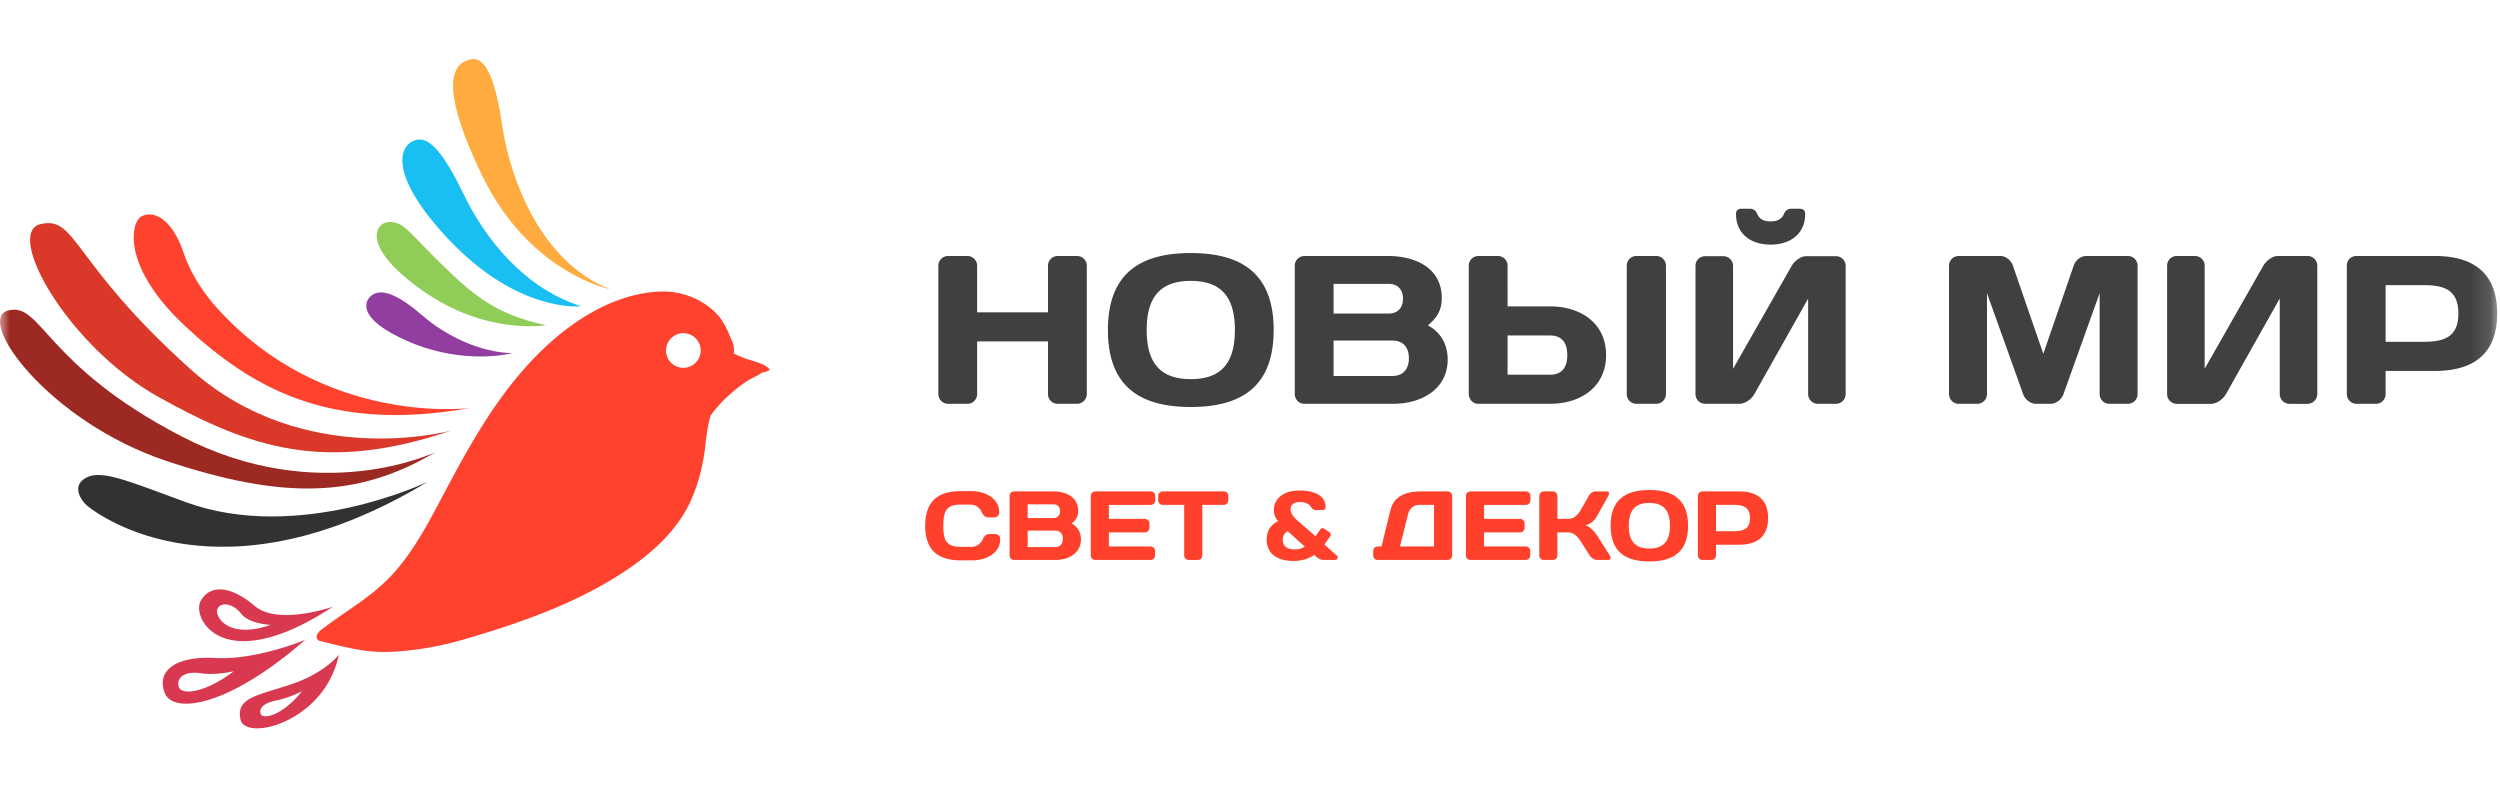 <svg width="127" height="41" fill="none" xmlns="http://www.w3.org/2000/svg"><g clip-path="url(#a)"><mask id="b" style="mask-type:luminance" maskUnits="userSpaceOnUse" x="0" y="0" width="127" height="41"><path d="M126.858 0H0v41h126.858V0Z" fill="#fff"/></mask><g mask="url(#b)"><g opacity=".9"><path d="M33.88 18.085a.88.88 0 1 1 1.669-.56.88.88 0 1 1-1.67.56Zm-17.616 14.48c1.186.281 2.237.594 3.483.552 1.28-.048 2.54-.267 3.77-.621 2.423-.702 4.921-1.548 7.122-2.8 1.802-1.03 3.66-2.401 4.503-4.37.385-.897.602-1.83.701-2.801.054-.518.132-.97.25-1.405a.887.887 0 0 1 .055-.081c.253-.328.524-.64.833-.916.37-.332.797-.692 1.242-.917.181-.093.339-.163.481-.276.13-.02.254-.055.363-.117.03-.016.026-.056.005-.077-.303-.31-.86-.388-1.25-.539a6.962 6.962 0 0 1-.544-.239.303.303 0 0 0 .007-.081c.002-.29-.012-.357-.134-.639-.183-.426-.367-.874-.68-1.226-.708-.791-1.803-1.228-2.865-1.202-2.464.066-4.733 1.594-6.4 3.306-2.117 2.173-3.487 4.753-4.892 7.406-.713 1.346-1.477 2.74-2.55 3.84-1.058 1.08-2.355 1.769-3.531 2.7a.188.188 0 0 0-.063.097c-.134.117-.121.356.094.407Z" fill="#FF2D16"/><path d="M29.512 15.557s-3.184.384-6.779-3.455C19.99 9.175 20.093 7.5 21.06 7.133c.773-.29 1.55.788 2.503 2.753 1.06 2.188 3.005 4.724 5.95 5.671Z" fill="#00B8F1"/><path d="M24.48 8.89c-2.413-5.003-1.29-5.744-.526-5.88.762-.135 1.238 1.159 1.584 3.505.346 2.347 1.836 6.771 5.462 8.177 0 0-4.108-.797-6.52-5.801Z" fill="#FFA22B"/><path d="M27.735 16.52s-3.014.528-6.242-1.737c-3.229-2.266-2.433-3.504-1.706-3.506.727-.002.982.518 2.61 2.111 1.628 1.592 2.769 2.582 5.338 3.132Z" fill="#84C746"/><path d="M21.473 16.04c1.1.954 2.851 1.868 4.56 1.9 0 0-2.373.636-5.198-.555-2.824-1.189-2.356-2.195-1.836-2.452.519-.254 1.332.117 2.474 1.107Z" fill="#862996"/><path d="M9.437 16.596c-3.26-3.023-2.813-5.293-2.25-5.604.562-.31 1.532.051 2.13 1.827.533 1.588 1.66 2.774 1.66 2.774 5.449 6.1 12.883 5.135 12.883 5.135-7.201 1.293-11.163-1.11-14.423-4.133Z" fill="#FF2D16"/><path d="M22.912 21.875c-6.416 2.18-10.211.872-14.833-1.692C3.457 17.618.22 11.84 2.046 11.39c1.854-.462 1.547 1.904 7.633 7.366 5.762 5.17 13.233 3.119 13.233 3.119Z" fill="#D62313"/><path d="M22.11 22.973c-3.904 2.323-7.707 2.43-13.67.439-5.964-1.993-9.735-7.185-8.028-7.638 1.707-.453 1.826 2.779 8.824 6.4 6.997 3.624 12.874.799 12.874.799Z" fill="#91120A"/><path d="M4.47 24.224c.787-.337 2.144.249 4.956 1.28 5.763 2.117 12.301-1.029 12.301-1.029-10.481 6.314-16.662 1.71-17.228 1.274-.438-.338-.913-1.148-.03-1.525Z" fill="#1D1C1B"/><path d="M13.75 31.743c-2.224.777-2.899-.496-2.69-.841.207-.344.8-.232 1.199.282.397.514 1.491.559 1.491.559Zm3.163-.924s-2.782.978-3.971-.036c-1.19-1.014-2.28-1.131-2.75-.246-.47.884 1.161 3.93 6.721.282ZM9.072 34.86c-.11-.508.407-.774 1.144-.656.735.115 1.662-.105 1.662-.105-1.424 1.083-2.695 1.269-2.806.761Zm-.708.33c.415 1.111 3.236.728 7.138-2.684 0 0-2.479 1.035-4.539.92-2.059-.114-3.014.65-2.6 1.763Zm4.881 1.082c-.09-.27.09-.544.797-.69a5.394 5.394 0 0 0 1.298-.468c-1.022 1.283-2.003 1.431-2.095 1.158Zm-1.025.287c.257 1.123 4.286.13 4.992-3.296 0 0-.7.923-2.407 1.495-1.704.574-2.843.674-2.585 1.8Z" fill="#D4233E"/></g><path d="M53.238 20.032a.49.49 0 0 0 .493.482h.975a.501.501 0 0 0 .504-.493v-6.522a.496.496 0 0 0-.504-.494h-.975a.493.493 0 0 0-.493.494v2.366h-3.6v-2.366a.493.493 0 0 0-.493-.494h-.975a.495.495 0 0 0-.503.494v6.522a.5.5 0 0 0 .503.493h.975a.49.49 0 0 0 .493-.482v-2.689h3.6v2.689Zm7.254-5.763c1.607 0 2.24.889 2.24 2.496 0 1.606-.633 2.495-2.24 2.495-1.607 0-2.24-.889-2.24-2.495 0-1.607.633-2.496 2.24-2.496Zm-4.21 2.496c0 2.785 1.531 3.91 4.21 3.91 2.678 0 4.21-1.125 4.21-3.91s-1.532-3.91-4.21-3.91c-2.679 0-4.21 1.125-4.21 3.91Zm9.492 3.256c0 .268.215.493.493.493h4.5c1.468 0 2.775-.76 2.775-2.25 0-.707-.3-1.36-1.007-1.735.525-.428.707-.848.707-1.387 0-1.559-1.382-2.137-2.721-2.137h-4.254a.492.492 0 0 0-.493.493v6.523Zm4.768-5.602c.439 0 .729.27.729.755 0 .486-.29.755-.73.755h-2.795v-1.51h2.796Zm.193 2.881c.557 0 .836.364.836.9s-.279.9-.836.9h-2.99v-1.8h2.99Zm8.004-.257c.61 0 .878.375.878.996 0 .622-.268.996-.878.996h-2.154v-1.992h2.154Zm-2.154-1.478V13.5a.493.493 0 0 0-.493-.496h-.986a.487.487 0 0 0-.492.496v6.51c0 .267.203.503.47.503h3.655c1.564 0 2.85-.857 2.85-2.475 0-1.617-1.286-2.474-2.85-2.474h-2.154Zm6.054 4.467a.49.49 0 0 0 .493.482h.996a.5.5 0 0 0 .503-.493V13.5a.496.496 0 0 0-.503-.496h-.996a.493.493 0 0 0-.493.496v6.53Zm7.307-8.784c-.364 0-.578-.139-.675-.375-.064-.16-.193-.268-.364-.268h-.429c-.182 0-.289.076-.289.268 0 .965.707 1.554 1.757 1.554 1.05 0 1.757-.59 1.757-1.554 0-.192-.107-.268-.289-.268h-.428c-.172 0-.3.108-.365.268-.096.236-.31.375-.675.375Zm3.322 9.266a.498.498 0 0 0 .492-.493v-6.513a.49.49 0 0 0-.482-.492h-1.543c-.257 0-.568.235-.718.492l-2.978 5.228v-5.238a.49.49 0 0 0-.493-.482h-.922a.485.485 0 0 0-.493.492v6.513c0 .268.215.493.493.493h1.736c.279 0 .611-.225.761-.493l2.732-4.852v4.852c0 .268.225.493.493.493h.921Zm10.907 0c.268 0 .546-.216.642-.473l1.844-5.147v5.115c0 .278.214.505.493.505h.942a.495.495 0 0 0 .493-.505V13.51a.493.493 0 0 0-.482-.505h-2.132c-.279 0-.547.227-.632.494l-1.543 4.472-1.543-4.472c-.086-.267-.353-.494-.632-.494h-2.132a.493.493 0 0 0-.483.505v6.499c0 .278.215.505.493.505h.943a.495.495 0 0 0 .493-.505v-5.115l1.843 5.147c.096.257.375.473.643.473h.75Zm13.05 0a.5.5 0 0 0 .493-.495V13.5a.49.49 0 0 0-.482-.494h-1.543c-.257 0-.568.237-.718.494l-2.978 5.233V13.49a.492.492 0 0 0-.493-.484h-.922a.486.486 0 0 0-.493.494v6.52c0 .268.214.495.493.495h1.736c.279 0 .611-.227.761-.495l2.732-4.857v4.857a.5.5 0 0 0 .493.495h.921Zm5.872-6.03c1.028 0 1.789.213 1.789 1.44 0 1.226-.761 1.44-1.789 1.44h-1.908v-2.88h1.908Zm-3.397-1.48a.482.482 0 0 0-.482.494v6.523c0 .268.225.493.493.493h.986a.491.491 0 0 0 .492-.493v-1.178h2.508c1.993 0 3.161-.9 3.161-2.92 0-2.018-1.168-2.918-3.161-2.918H119.7Z" fill="#404040"/><path opacity=".9" d="M47 26.707c0 1.207.615 1.759 1.81 1.759h.596c.68 0 1.405-.363 1.405-1.069a.252.252 0 0 0-.25-.268h-.29c-.14 0-.255.065-.35.268a.62.62 0 0 1-.6.383h-.486c-.72 0-.915-.263-.915-1.073 0-.81.195-1.074.915-1.074h.435c.3 0 .49.15.6.383.096.204.21.268.35.268h.29c.066 0 .25-.044.25-.268 0-.706-.724-1.068-1.405-1.068h-.545c-1.195 0-1.81.551-1.81 1.759Zm4.286 1.51c0 .125.1.229.23.229h2.1c.685 0 1.296-.353 1.296-1.043 0-.328-.14-.632-.47-.806.244-.198.33-.393.33-.643 0-.723-.646-.992-1.27-.992h-1.986a.23.23 0 0 0-.23.23v3.025Zm2.225-2.598c.205 0 .34.125.34.35 0 .225-.135.35-.34.35h-1.305v-.7h1.305Zm.09 1.336c.26 0 .39.17.39.418 0 .248-.13.417-.39.417h-1.395v-.835h1.395Zm4.856-1.992h-2.815a.227.227 0 0 0-.23.223v3.027c0 .129.1.233.23.233h2.805c.13 0 .23-.104.23-.229v-.233c0-.124-.1-.224-.225-.224h-2.12v-.715h1.83c.125 0 .23-.105.23-.23v-.228a.232.232 0 0 0-.23-.228h-1.83v-.71h2.125c.125 0 .23-.1.23-.23v-.228a.229.229 0 0 0-.23-.229Zm.61 0c-.13 0-.23.099-.23.228v.229c0 .129.1.228.23.228h1.09v2.573c0 .125.105.225.23.225h.46c.126 0 .23-.1.23-.225v-2.573h1.09c.13 0 .231-.1.231-.228v-.229c0-.13-.1-.229-.23-.229h-3.1Zm7.697 3.23c.15.139.274.253.5.253h.555c.125 0 .19-.14.085-.229l-.625-.556.294-.418c.05-.07.036-.154-.04-.208l-.264-.18a.147.147 0 0 0-.2.04l-.24.343-.846-.73c-.24-.204-.42-.398-.42-.646 0-.224.17-.358.455-.358.295 0 .48.095.565.229.07.11.155.179.28.179h.326c.085 0 .15-.065.15-.15 0-.566-.525-.844-1.33-.844-.856 0-1.296.457-1.296.989 0 .228.07.402.22.566-.38.174-.585.507-.585.944 0 .661.475 1.079 1.36 1.079.47 0 .775-.125 1.056-.303Zm-.995-.284c-.461 0-.6-.218-.6-.492 0-.189.074-.348.245-.432l.87.78a.88.88 0 0 1-.515.144Zm4.41-.149h-.19c-.125 0-.23.1-.23.224v.233c0 .125.105.229.23.229h3.55c.125 0 .23-.1.23-.224v-3.036a.228.228 0 0 0-.23-.224h-1.32c-.71 0-1.395.18-1.585.955l-.455 1.843Zm1.35-1.634c.07-.294.28-.478.59-.478h.73v2.112h-1.73l.41-1.634Zm5.986-1.164h-2.816c-.124 0-.23.1-.23.224v3.027c0 .129.1.233.23.233h2.806c.13 0 .23-.104.23-.229v-.233c0-.124-.1-.224-.225-.224h-2.12v-.715h1.83c.125 0 .23-.105.23-.23v-.228a.232.232 0 0 0-.23-.228h-1.83v-.71h2.125c.125 0 .23-.1.23-.23v-.228a.229.229 0 0 0-.23-.229Zm1.37 3.484c.125 0 .23-.1.23-.224v-1.177h.526c.315 0 .5.203.685.497l.43.675c.08.13.25.229.375.229h.56c.13 0 .165-.1.085-.229l-.61-.964c-.14-.213-.39-.517-.63-.566.34-.08.505-.313.63-.537l.53-.954c.075-.134.05-.234-.075-.234h-.565c-.125 0-.26.075-.35.234l-.38.67c-.195.349-.4.493-.685.493h-.525v-1.163a.233.233 0 0 0-.23-.234h-.46a.233.233 0 0 0-.23.234v3.017c0 .129.105.233.23.233h.46Zm4.902-2.897c.75 0 1.045.412 1.045 1.158 0 .745-.295 1.158-1.045 1.158s-1.045-.413-1.045-1.158c0-.746.295-1.158 1.045-1.158Zm-1.966 1.158c0 1.292.716 1.814 1.966 1.814s1.965-.522 1.965-1.814-.715-1.814-1.965-1.814-1.966.522-1.966 1.814Zm6.242-1.059c.48 0 .835.1.835.669 0 .569-.355.668-.835.668h-.89v-1.337h.89Zm-1.586-.686c-.124 0-.224.1-.224.23v3.025c0 .125.105.229.23.229h.46c.13 0 .23-.104.23-.229v-.546h1.17c.93 0 1.475-.418 1.475-1.354 0-.937-.545-1.355-1.475-1.355h-1.866Z" fill="#FF2D16"/></g></g><defs><clipPath id="a"><path fill="#fff" d="M0 0h127v41H0z"/></clipPath></defs></svg>